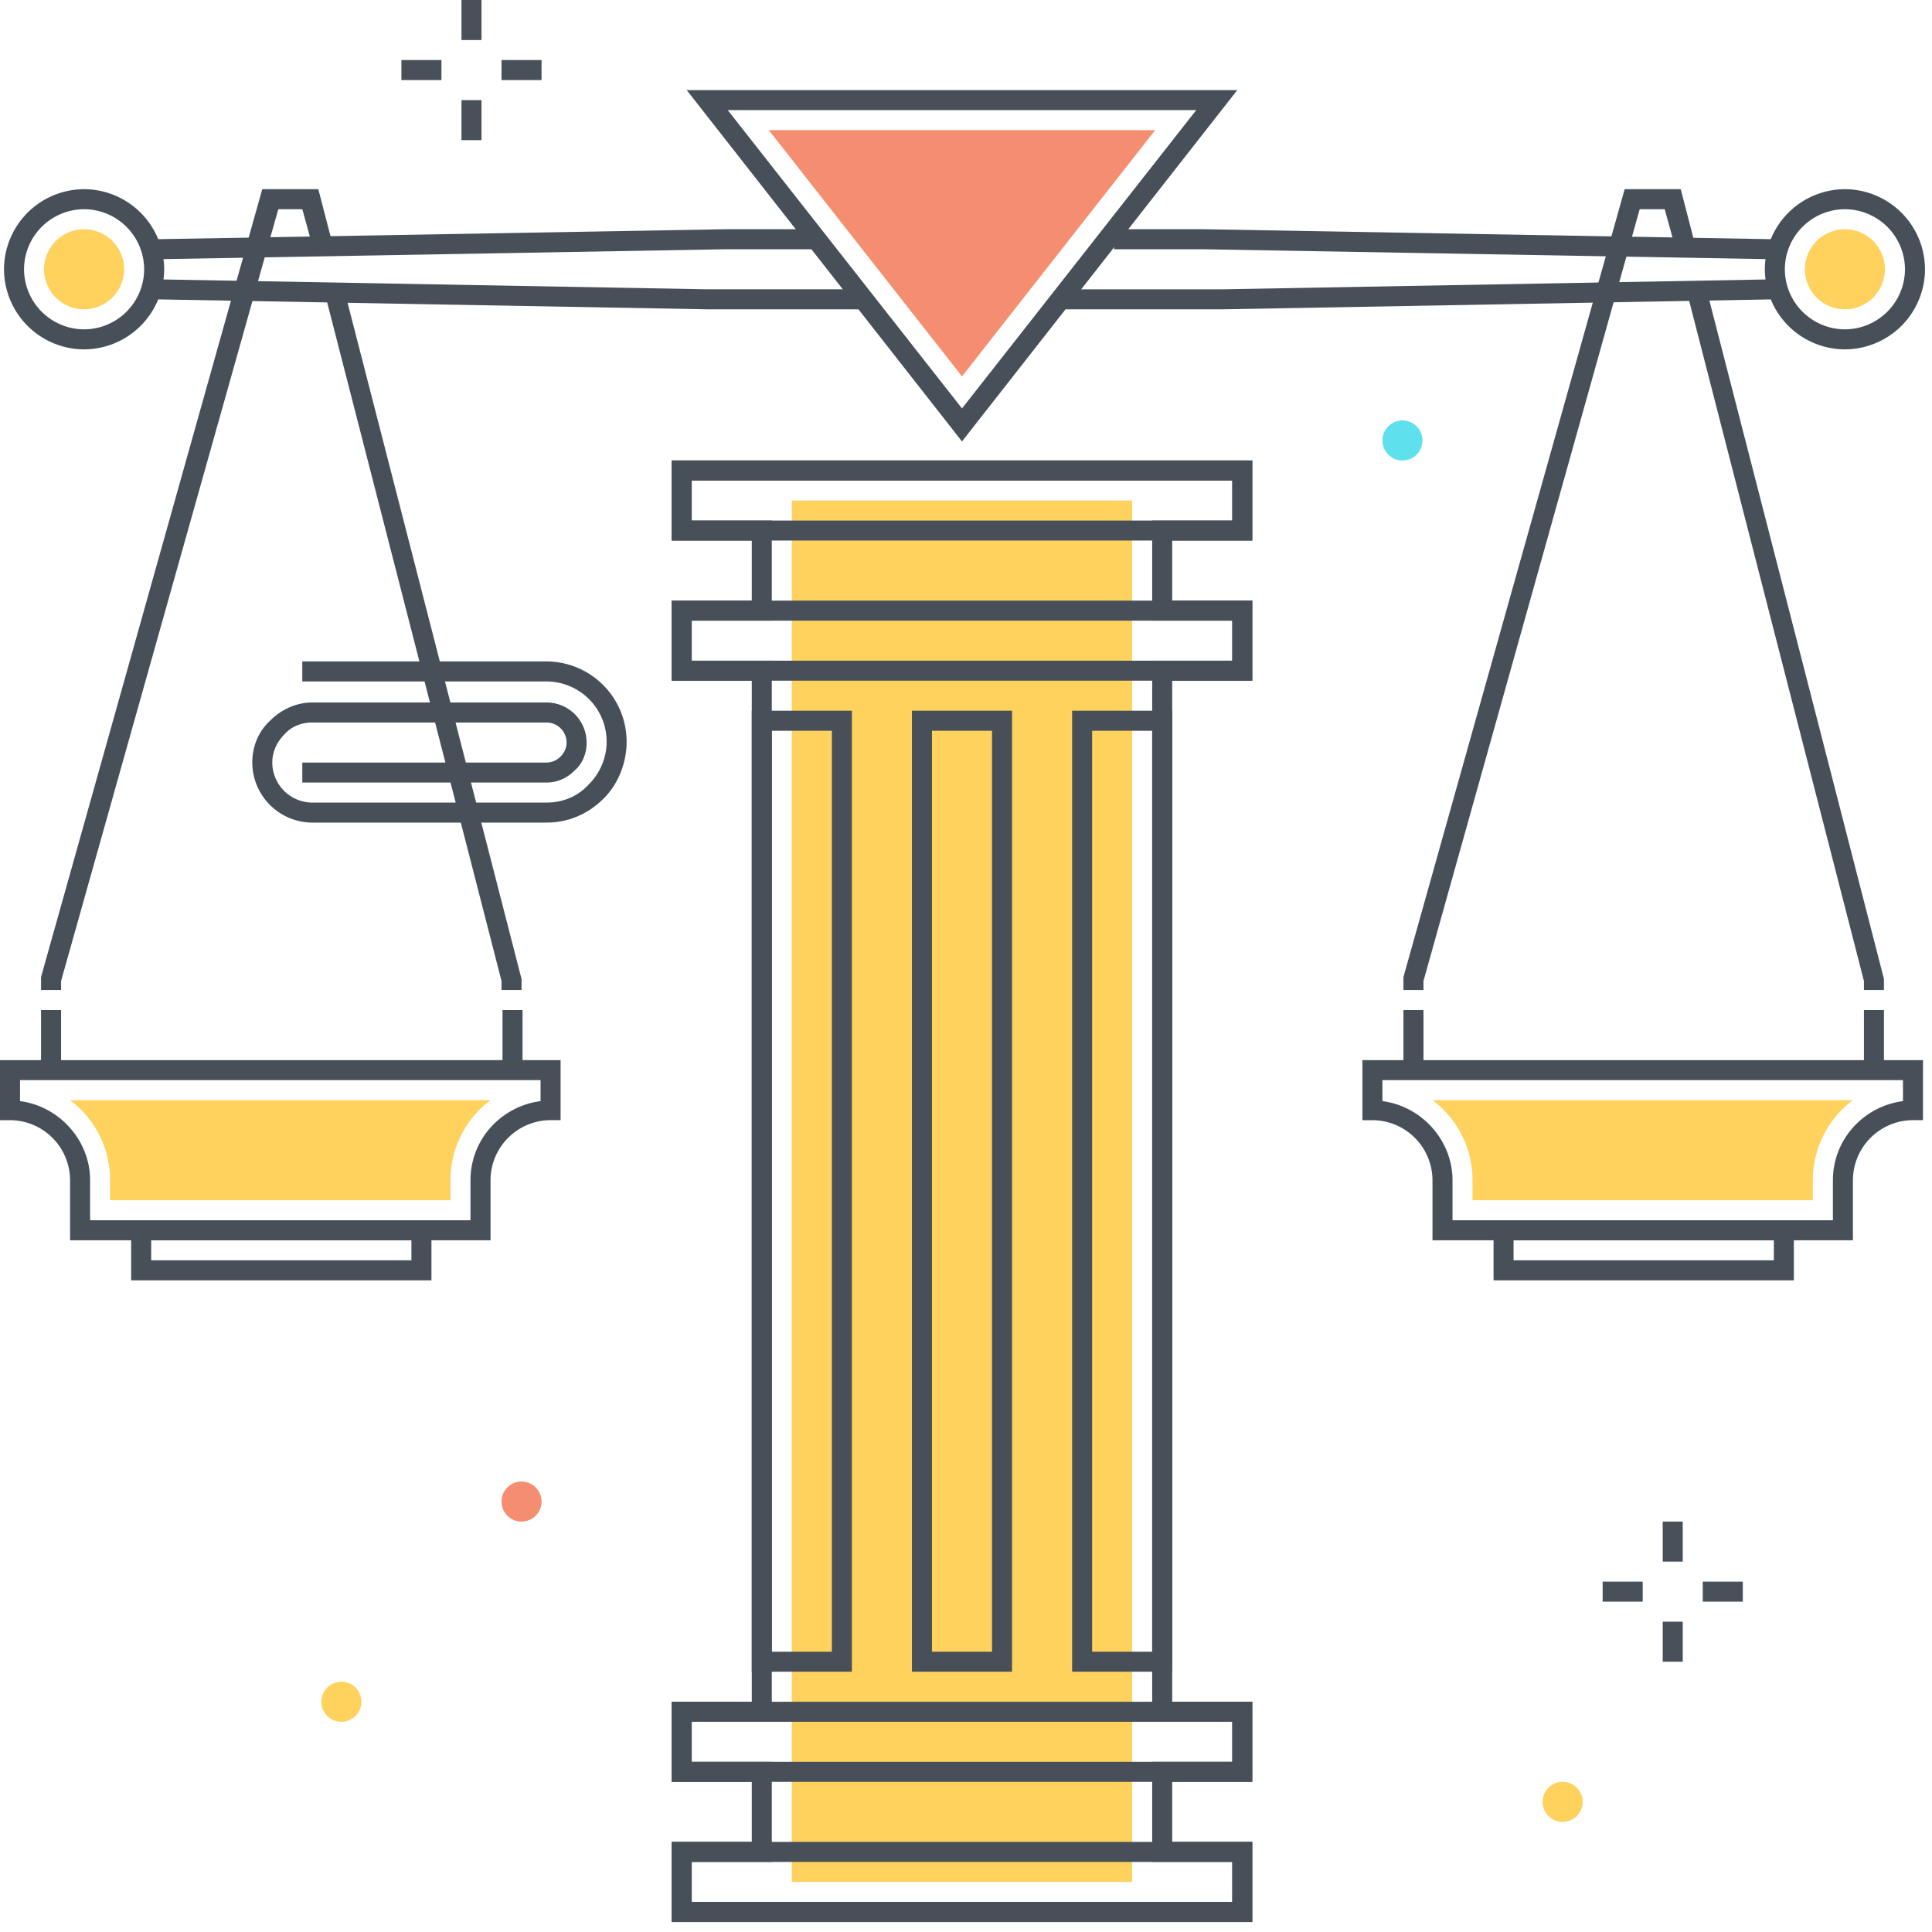 <svg xmlns="http://www.w3.org/2000/svg" width="120" height="120" viewBox="0 0 120 120">
    <g fill="none" fill-rule="nonzero">
        <g>
            <path fill="#FFD15D" d="M70.321 116.891h-21.14V31.088h21.14z"/>
            <path fill="#475059" d="M77.782 119.378H41.72v-4.974h4.974v-3.73H41.72v-4.975h4.974V42.28H41.72v-4.973h4.974v-3.73H41.72V28.6h36.062v4.974h-4.974v3.73h4.974v4.975h-4.974v63.42h4.974v4.974h-4.974v3.73h4.974v4.974zm-34.818-1.243h33.575v-2.487h-4.974v-6.218h4.974v-2.487h-4.974V41.036h4.974V38.55h-4.974v-6.217h4.974v-2.487H42.964v2.487h4.974v6.217h-4.974v2.487h4.974v65.907h-4.974v2.487h4.974v6.218h-4.974v2.487z"/>
            <path fill="#475059" d="M77.782 33.575H41.72v-4.974h36.062v4.974zm-34.818-1.243h33.575v-2.487H42.964v2.487zM77.782 42.28H41.72v-4.974h36.062v4.974zm-34.818-1.244h33.575V38.55H42.964v2.487zM77.782 110.674H41.72v-4.975h36.062v4.975zm-34.818-1.244h33.575v-2.487H42.964v2.487zM77.782 119.378H41.72v-4.974h36.062v4.974zm-34.818-1.243h33.575v-2.487H42.964v2.487zM59.751 27.42L42.653 5.596H76.85L59.75 27.42zM45.202 6.84l14.55 18.528L74.3 6.839H45.202z"/>
            <path fill="#475059" d="M110.238 16.104l-35.44-.622h-5.596v-1.244h5.596l35.44.622zM66.155 19.212V17.97h9.762l34.321-.622v1.244l-34.32.621z"/>
            <g fill="#FFD15D" transform="translate(111.917 13.679)">
                <circle cx="2.674" cy="3.047" r="1.865"/>
                <path d="M2.674 5.534A2.494 2.494 0 0 1 .187 3.047 2.494 2.494 0 0 1 2.674.56 2.494 2.494 0 0 1 5.16 3.047a2.494 2.494 0 0 1-2.487 2.487zm0-3.73c-.684 0-1.244.559-1.244 1.243S1.99 4.29 2.674 4.29c.684 0 1.243-.56 1.243-1.243 0-.684-.56-1.244-1.243-1.244z"/>
            </g>
            <path fill="#475059" d="M114.59 21.7a4.989 4.989 0 0 1-4.973-4.975 4.989 4.989 0 0 1 4.974-4.974 4.989 4.989 0 0 1 4.974 4.974 4.989 4.989 0 0 1-4.974 4.974zm0-8.705a3.742 3.742 0 0 0-3.73 3.73 3.742 3.742 0 0 0 3.73 3.731 3.742 3.742 0 0 0 3.731-3.73 3.742 3.742 0 0 0-3.73-3.731z"/>
            <g fill="#475059">
                <path d="M30.466 77.036H4.352v-3.73a3.742 3.742 0 0 0-3.73-3.73H0v-3.731h34.819v3.73h-.622a3.742 3.742 0 0 0-3.73 3.73v3.731zm-24.87-1.243h23.627v-2.487c0-2.55 1.927-4.601 4.352-4.912v-1.306H1.244v1.306c2.424.31 4.352 2.425 4.352 4.912v2.487zM32.394 61.492H31.15v-.56l-10.943-42.59 1.182-.31 11.005 42.776z"/>
            </g>
            <path fill="#FFD15D" d="M6.84 74.55h21.14v-1.244a6.21 6.21 0 0 1 2.486-4.974H4.352a6.21 6.21 0 0 1 2.487 4.974v1.243z"/>
            <path fill="#475059" d="M26.798 79.523H8.145v-3.73h18.653v3.73zM9.388 78.28h16.166v-1.244H9.39v1.244zM3.793 61.492H2.549v-.808L16.29 11.75h3.482l.87 3.358-1.18.373-.685-2.487h-1.492L3.793 60.933zM2.549 62.736h1.244v3.73H2.549zM31.212 62.736h1.244v3.73h-1.244z"/>
            <g fill="#475059">
                <path d="M115.088 77.036H88.974v-3.73a3.742 3.742 0 0 0-3.73-3.73h-.622v-3.731h34.818v3.73h-.621a3.742 3.742 0 0 0-3.73 3.73v3.731zm-24.87-1.243h23.627v-2.487c0-2.55 1.927-4.601 4.352-4.912v-1.306H85.865v1.306c2.425.31 4.353 2.425 4.353 4.912v2.487zM117.016 61.492h-1.244v-.56l-10.943-42.59 1.181-.31 11.006 42.776z"/>
            </g>
            <path fill="#FFD15D" d="M91.461 74.55h21.14v-1.244a6.21 6.21 0 0 1 2.487-4.974H88.974a6.21 6.21 0 0 1 2.487 4.974v1.243z"/>
            <path fill="#475059" d="M111.42 79.523H92.767v-3.73h18.653v3.73zM94.01 78.28h16.166v-1.244H94.01v1.244zM88.415 61.492H87.17v-.808l13.74-48.933h3.483l.87 3.358-1.181.373-.684-2.487h-1.554l-13.43 47.938zM87.17 62.736h1.245v3.73H87.17zM115.772 62.736h1.244v3.73h-1.244z"/>
            <g>
                <path fill="#475059" d="M9.575 16.104V14.86l35.44-.622h5.659v1.244h-5.658zM53.658 19.212h-9.762l-34.32-.621v-1.244l34.32.622h9.762z"/>
                <g fill="#FFD15D" transform="translate(2.487 13.679)">
                    <circle cx="2.736" cy="3.047" r="1.865"/>
                    <path d="M2.736 5.534A2.494 2.494 0 0 1 .249 3.047 2.494 2.494 0 0 1 2.736.56a2.494 2.494 0 0 1 2.487 2.487 2.494 2.494 0 0 1-2.487 2.487zm0-3.73c-.684 0-1.244.559-1.244 1.243s.56 1.243 1.244 1.243c.684 0 1.243-.56 1.243-1.243 0-.684-.56-1.244-1.243-1.244z"/>
                </g>
                <path fill="#475059" d="M5.223 21.7a4.989 4.989 0 0 1-4.974-4.975 4.989 4.989 0 0 1 4.974-4.974 4.989 4.989 0 0 1 4.974 4.974A4.989 4.989 0 0 1 5.223 21.7zm0-8.705a3.742 3.742 0 0 0-3.73 3.73 3.742 3.742 0 0 0 3.73 3.731 3.742 3.742 0 0 0 3.73-3.73 3.742 3.742 0 0 0-3.73-3.731z"/>
            </g>
            <path fill="#475059" d="M62.86 103.834h-6.218V44.145h6.218v59.69zm-4.974-1.243h3.73V45.389h-3.73v57.202zM52.912 103.834h-6.218V44.145h6.218v59.69zm-4.974-1.243h3.73V45.389h-3.73v57.202zM72.808 103.834h-6.217V44.145h6.217v59.69zm-4.974-1.243h3.73V45.389h-3.73v57.202z"/>
            <path fill="#F58E70" d="M47.751 8.083l12 15.295 12-15.295z"/>
            <g fill="#48515A">
                <path d="M103.274 94.508h1.244v2.487h-1.244zM103.274 100.726h1.244v2.487h-1.244z"/>
                <g>
                    <path d="M105.762 98.238h2.487v1.244h-2.487zM99.544 98.238h2.487v1.244h-2.487z"/>
                </g>
            </g>
            <g fill="#48515A">
                <path d="M28.663 0h1.244v2.487h-1.244zM28.663 6.218h1.244v2.487h-1.244z"/>
                <g>
                    <path d="M31.15 3.73h2.487v1.245H31.15zM24.932 3.73h2.487v1.245h-2.487z"/>
                </g>
            </g>
            <circle cx="32.394" cy="93.264" r="1.244" fill="#F58E70"/>
            <circle cx="87.109" cy="27.358" r="1.244" fill="#5FE0ED"/>
            <circle cx="97.057" cy="111.917" r="1.244" fill="#FFD15D"/>
            <circle cx="21.202" cy="105.699" r="1.244" fill="#FFD15D"/>
        </g>
        <path fill="#475059" d="M33.948 51.093H19.4a3.742 3.742 0 0 1-3.73-3.73c0-.995.372-1.928 1.119-2.612.684-.684 1.616-1.119 2.611-1.119h14.55a2.494 2.494 0 0 1 2.486 2.487c0 .684-.248 1.306-.746 1.741-.497.498-1.12.746-1.74.746H18.776v-1.243h15.171c.311 0 .622-.125.87-.373.25-.25.374-.56.374-.87 0-.685-.56-1.244-1.244-1.244H19.4c-.684 0-1.306.248-1.741.746-.497.497-.746 1.119-.746 1.74a2.494 2.494 0 0 0 2.487 2.488h14.55c.994 0 1.927-.373 2.61-1.12a3.757 3.757 0 0 0 1.12-2.673 3.742 3.742 0 0 0-3.73-3.73H18.776v-1.244h15.171a4.989 4.989 0 0 1 4.974 4.974c0 1.306-.497 2.611-1.43 3.544-.995.995-2.238 1.492-3.544 1.492z"/>
    </g>
</svg>
